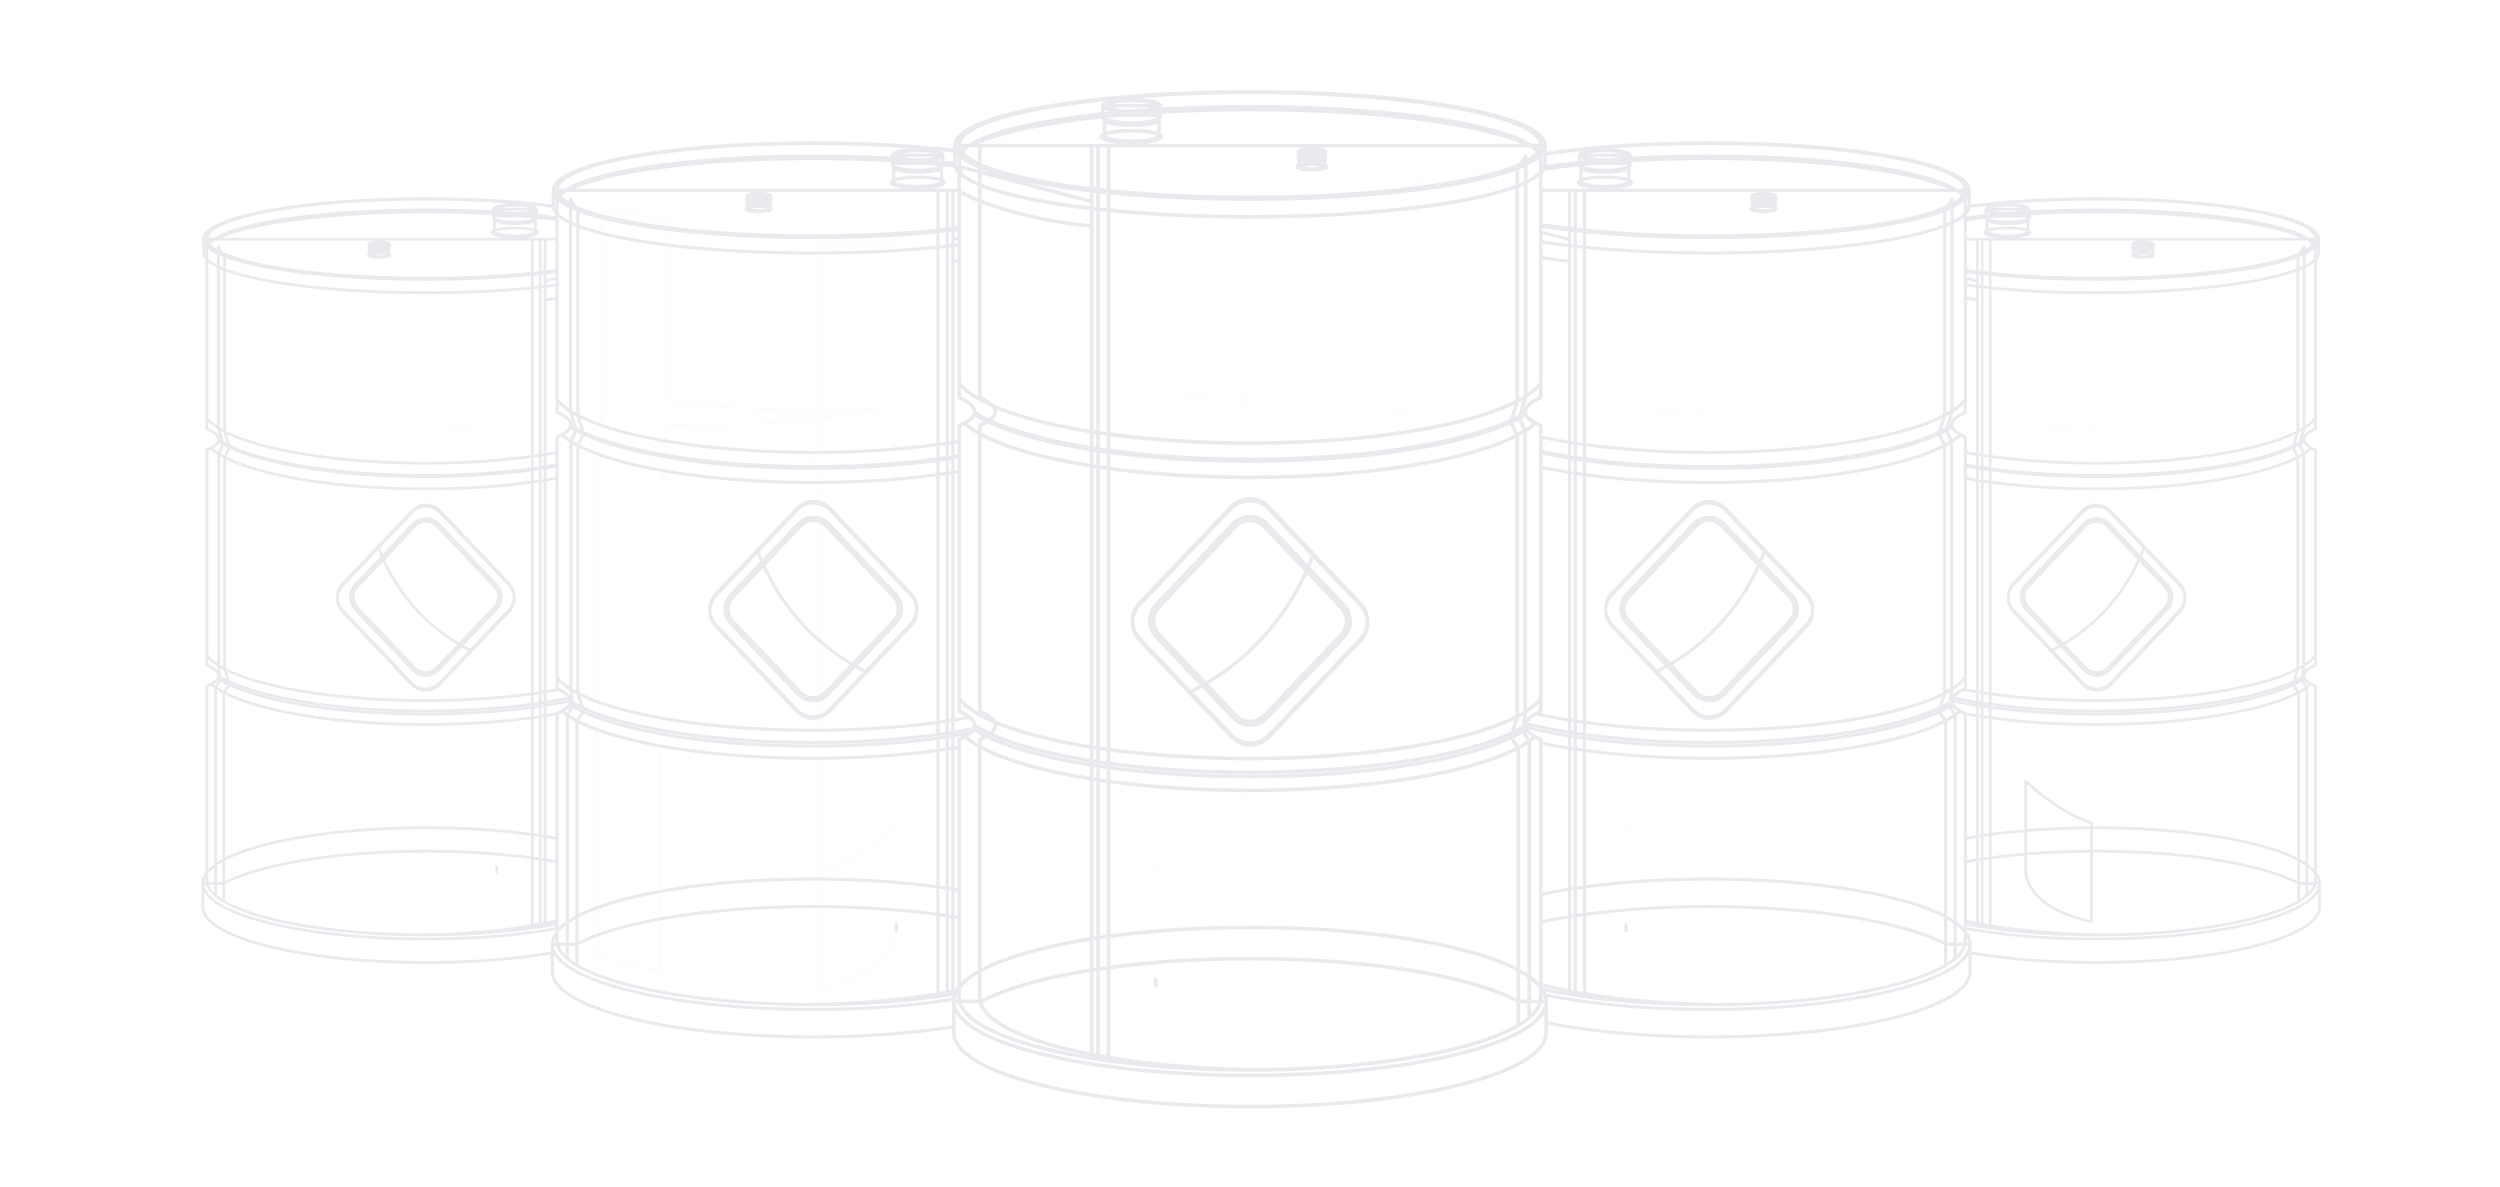 <?xml version="1.0" encoding="UTF-8"?><svg id="Ebene_2" xmlns="http://www.w3.org/2000/svg" xmlns:xlink="http://www.w3.org/1999/xlink" viewBox="0 0 1076 511"><defs><style>.cls-1,.cls-2,.cls-3,.cls-4,.cls-5,.cls-6,.cls-7,.cls-8{fill:none;}.cls-2,.cls-3,.cls-4,.cls-5,.cls-6,.cls-7,.cls-8{stroke:#e9eaed;stroke-linecap:round;stroke-linejoin:round;}.cls-2,.cls-5{stroke-width:1.17px;}.cls-2,.cls-7,.cls-8{opacity:.07;}.cls-9{clip-path:url(#clippath-1);}.cls-3,.cls-6,.cls-7{stroke-width:1.36px;}.cls-4,.cls-8{stroke-width:1.55px;}.cls-6{opacity:.09;}.cls-10{clip-path:url(#clippath);}</style><clipPath id="clippath"><path class="cls-1" d="M0,0v511h1076V0H0ZM665.47,431.01v13.43c0,17.59-57.07,31.85-127.47,31.85s-127.47-14.26-127.47-31.85v-13.43h0c0-2.07.8-4.09,2.31-6.05v-106.72c1.01-.43,1.91-.87,2.7-1.32.12-.07.24-.14.35-.21.26-.15.5-.31.73-.47.11-.07.21-.14.31-.21.27-.2.52-.39.75-.59.03-.03.07-.06.11-.09.25-.22.47-.45.67-.68.06-.07.12-.15.18-.22.13-.16.24-.32.34-.49.05-.08.1-.16.14-.25.09-.18.17-.36.23-.54.02-.06.05-.12.06-.18.07-.25.11-.51.11-.77,0-2.16-2.4-4.2-6.68-6.01v-123.05c.98-.42,1.85-.84,2.63-1.28.12-.07.24-.14.36-.21.32-.19.62-.38.9-.58.04-.03.08-.05.12-.08.31-.22.58-.44.84-.66.08-.07.15-.14.23-.21.18-.16.34-.33.49-.5.06-.07.13-.14.19-.21.18-.23.35-.45.48-.68.02-.03.02-.06.04-.09.11-.2.19-.4.25-.61,0-.02.01-.04.02-.06.02-.06.03-.12.05-.18.05-.22.09-.45.09-.67,0-2.16-2.4-4.2-6.68-6.01v-88.69l-.07-5.46.07-.28v-2.52c-1.23-1.29-1.88-2.62-1.88-3.97,0-.28.03-.56.08-.84h0l-.08-6.78c0-12.76,56.88-23.1,127.04-23.1s127.04,10.34,127.04,23.1v7.62c0,1.35-.65,2.68-1.88,3.97v96.95c-4.28,1.81-6.68,3.85-6.68,6.01,0,.23.04.45.09.67.01.06.03.12.05.18,0,.02.01.04.02.06.06.2.15.41.25.61.02.03.02.06.04.09.13.23.29.46.48.68.06.07.12.14.19.21.15.17.31.33.49.5.08.07.15.14.23.21.26.22.53.44.84.66.04.03.08.05.12.08.28.19.58.39.9.58.12.07.24.14.36.21.78.44,1.65.87,2.63,1.28v123.05c-4.28,1.81-6.68,3.85-6.68,6.01,0,.26.04.51.11.77.02.06.04.12.06.18.06.18.13.36.23.54.04.08.09.16.14.25.1.16.21.33.34.49.06.07.11.15.18.22.2.23.42.45.67.68.03.03.07.06.1.08.23.2.48.4.75.59.1.07.21.14.31.21.23.16.48.31.73.47.12.07.23.14.35.21.79.45,1.69.89,2.7,1.32v106.72c1.51,1.96,2.31,3.98,2.31,6.05h0Z"/></clipPath><clipPath id="clippath-1"><path class="cls-1" d="M0,0v511h1076V0H0ZM847.92,406.41v11.83c0,15.5-50.28,28.06-112.3,28.06-26.54,0-50.92-2.3-70.14-6.15v4.29c0,17.59-57.07,31.85-127.47,31.85s-127.47-14.26-127.47-31.85v-2.56c-17.46,2.79-38.22,4.41-60.49,4.41-62.02,0-112.3-12.56-112.3-28.06v-11.83h0c0-1.82.7-3.61,2.03-5.33v-94.02c.89-.38,1.68-.77,2.38-1.17.11-.06.21-.12.31-.18.23-.14.44-.27.65-.41.09-.06.19-.12.27-.19.24-.17.46-.35.67-.52.03-.02.06-.05.09-.07.22-.2.41-.4.59-.6.06-.06.1-.13.15-.2.11-.14.21-.29.3-.43.04-.07.08-.13.11-.2.08-.15.14-.3.19-.45,0-.01.01-.03.02-.04.02-.05.04-.1.05-.15.06-.23.1-.45.1-.68,0-1.9-2.12-3.7-5.88-5.29v-108.4c.86-.37,1.63-.74,2.31-1.13.11-.06.21-.12.32-.18.28-.17.55-.34.79-.51.03-.02.07-.05.11-.07.27-.19.51-.38.74-.58.07-.06.13-.12.2-.18.16-.14.3-.29.43-.44.06-.06.11-.12.17-.19.16-.2.31-.4.42-.6.01-.03.02-.05.04-.08.09-.18.17-.36.22-.54,0-.02.01-.04.02-.06.02-.05.03-.1.04-.16.05-.2.08-.39.08-.59,0-1.9-2.12-3.7-5.88-5.29v-85.42c-1.08-1.14-1.65-2.31-1.65-3.5v-6.72c0-11.24,50.11-20.35,111.92-20.35,22.48,0,43.41,1.21,60.94,3.28l-.03-2.17c0-12.76,56.88-23.1,127.04-23.1s127.04,10.34,127.04,23.1v3.45c19.26-2.85,43.82-4.56,70.57-4.56,61.81,0,111.92,9.11,111.92,20.35v6.72c0,1.19-.57,2.36-1.65,3.5v85.42c-3.77,1.6-5.88,3.4-5.88,5.29,0,.2.04.39.08.59.01.05.02.1.04.16,0,.02.01.04.02.06.06.18.13.36.22.54.01.03.02.05.04.08.11.2.26.4.42.6.05.06.11.12.16.19.13.15.27.29.43.44.07.06.13.12.2.18.23.19.47.39.74.58.03.02.07.05.11.07.25.17.51.34.79.51.1.06.21.12.32.18.68.39,1.45.76,2.31,1.13v108.4c-3.77,1.6-5.88,3.4-5.88,5.29,0,.23.04.46.1.68.01.05.04.1.05.15,0,.02.01.03.02.05.05.15.11.3.19.45.04.07.07.13.11.2.09.14.19.29.3.43.05.06.1.13.15.19.17.2.37.4.59.6.03.02.06.05.09.07.2.18.43.35.67.52.09.06.18.12.27.19.21.14.42.28.65.41.1.06.2.12.31.18.7.4,1.49.79,2.38,1.17v94.02c1.33,1.73,2.03,3.51,2.03,5.33h0Z"/></clipPath></defs><g id="Ebene_1-2"><g id="Barrels"><g class="cls-10"><g id="Mid_right_barrel"><path class="cls-3" d="M847.92,406.41v11.83c0,15.5-50.28,28.06-112.3,28.06s-112.3-12.56-112.3-28.06v-11.83h10.44c17.86-9.58,56.76-16.23,101.86-16.23s84,6.64,101.86,16.23h10.44ZM735.61,378.35c-62.02,0-112.3,12.56-112.3,28.06s50.28,28.06,112.3,28.06,112.3-12.56,112.3-28.06-50.28-28.06-112.3-28.06ZM845.88,403.9s0-.01,0-.02v-96.81c-3.77-1.6-5.88-3.4-5.88-5.29s2.12-3.7,5.88-5.29v-108.4c-3.77-1.6-5.88-3.4-5.88-5.29s2.12-3.7,5.88-5.29v-95.58h-167.91v346.41c16.77,2.57,36.51,4.06,57.64,4.06,60.93,0,110.33-12.34,110.33-27.56,0-.31-.02-.61-.06-.91ZM777.45,256.18l-34.83-36.63c-3.86-4.06-10.34-4.06-14.21,0l-34.63,36.42c-3.6,3.78-3.6,9.73,0,13.51l34.83,36.63c3.86,4.06,10.34,4.06,14.21,0l34.63-36.42c3.6-3.78,3.6-9.73,0-13.51ZM777.45,255.48l-34.83-36.63c-3.86-4.06-10.34-4.06-14.21,0l-34.63,36.42c-3.6,3.78-3.6,9.73,0,13.51l34.83,36.63c3.86,4.06,10.34,4.06,14.21,0l34.63-36.42c3.6-3.78,3.6-9.73,0-13.51ZM742.15,298.88l29.02-30.52c3.27-3.44,3.27-8.84,0-12.28l-29.19-30.69c-1.7-1.79-3.99-2.77-6.46-2.77s-4.76.98-6.46,2.77l-29.02,30.52c-3.27,3.44-3.27,8.84,0,12.28l29.19,30.69c1.7,1.79,3.99,2.77,6.46,2.77s4.76-.98,6.46-2.77ZM740.98,226.35l29.19,30.69c2.76,2.91,2.76,7.46,0,10.36l-29.02,30.52c-1.43,1.51-3.37,2.34-5.45,2.34s-4.02-.83-5.45-2.34l-29.19-30.69c-2.76-2.91-2.76-7.46,0-10.36l29.02-30.52c1.43-1.51,3.37-2.34,5.45-2.34s4.02.83,5.45,2.34ZM759.68,236.79l-17.06-17.94c-3.86-4.06-10.34-4.06-14.21,0l-34.63,36.42c-3.6,3.78-3.6,9.73,0,13.51l19.27,20.27c27.55-13.92,40.55-35.98,46.63-52.26ZM625.35,81.9v95.58c3.77,1.6,5.88,3.4,5.88,5.29s-2.12,3.7-5.88,5.29v108.4c3.77,1.6,5.88,3.4,5.88,5.29s-2.12,3.7-5.88,5.29v96.81s0,.01,0,.02c-.04.3-.06.61-.06.91,0,9.94,21.08,18.66,52.69,23.51V81.9h-52.63ZM681.98,81.9h-6.42v346.03c2.09.34,4.23.66,6.42.97V81.9ZM633.1,404.81c0-.31.02-.61.06-.91,0,0,0-.01,0-.02v-96.81c3.77-1.6,5.88-3.4,5.88-5.29s-2.12-3.7-5.88-5.29v-108.4c3.77-1.6,5.88-3.4,5.88-5.29s-2.12-3.7-5.88-5.29v-95.58h-7.82v95.58c3.77,1.6,5.88,3.4,5.88,5.29s-2.12,3.7-5.88,5.29v108.4c3.77,1.6,5.88,3.4,5.88,5.29s-2.12,3.7-5.88,5.29v96.81s0,.01,0,.02c-.04.3-.06.61-.06.91,0,15.22,49.4,27.56,110.33,27.56,1.31,0,2.61,0,3.91-.02-59.12-.51-106.42-12.65-106.42-27.55ZM626.36,90.12l-1.07,4.41.06,4.81s17.46,9.93,50.22,13.11v-9.35l-49.21-12.99ZM840,301.87c-16.5,10.37-57.02,17.69-104.39,17.69s-87.89-7.33-104.39-17.69c-.06,1.45-1.35,2.84-3.67,4.12,13.36,11.77,56.68,20.39,108.05,20.39s94.7-8.62,108.05-20.39c-2.32-1.28-3.61-2.67-3.67-4.12ZM843.88,187.12c-2.29-1.23-3.64-2.56-3.85-3.95-16.48,10.37-57.02,17.71-104.41,17.71s-87.93-7.34-104.41-17.71c-.21,1.39-1.56,2.72-3.85,3.95,13.1,11.86,56.61,20.58,108.26,20.58s95.16-8.71,108.26-20.58ZM845.88,296.47v-4.87c-9.98,12.94-55.55,22.72-110.27,22.72s-100.29-9.78-110.27-22.72v4.87c3.77,1.6,5.88,3.4,5.88,5.29,0,.48-.14.96-.4,1.42,16.24,10.5,57.03,17.94,104.78,17.94s88.54-7.45,104.78-17.94c-.26-.47-.4-.94-.4-1.42,0-1.9,2.12-3.7,5.88-5.29ZM840.18,183.74c-.12-.32-.18-.64-.18-.96,0-1.9,2.12-3.7,5.88-5.29v-5.47c-9.98,12.94-55.55,22.72-110.27,22.72s-100.29-9.78-110.27-22.72v5.47c3.77,1.6,5.88,3.4,5.88,5.29,0,.32-.06.65-.18.96,16.39,10.42,57.03,17.81,104.57,17.81s88.18-7.38,104.57-17.81ZM699.87,400.54v-2.57s-.15.97,0,2.57ZM839.19,303.94l.75-7.27v-106.67l-2.22-4.81,2.44-8.25v-91.12l-3.19,5.11v87.83l-2.42,8.01,2.42,4.96v106.43l-2.42,8.2,2.82,3.85v105.27c1.58-.94,2.96-1.9,4.12-2.89v-104.88l-2.29-3.77ZM839.19,303.94l.75-7.27v-106.67l-2.22-4.81,2.44-8.25v-91.12l-3.19,5.11v87.83l-2.42,8.01,2.42,4.96v106.43l-2.42,8.2,2.82,3.85v105.27c1.58-.94,2.96-1.9,4.12-2.89v-104.88l-2.29-3.77ZM841.3,81.85c-15.26-7.94-56.81-13.63-105.68-13.63s-90.42,5.69-105.68,13.63h-6.24l.07,5.97h0c-.05.25-.07.49-.07.74,0,11.24,50.11,20.35,111.92,20.35s111.92-9.11,111.92-20.35v-6.72h-6.24ZM735.61,61.5c-61.81,0-111.92,9.11-111.92,20.35s50.11,20.35,111.92,20.35,111.92-9.11,111.92-20.35-50.11-20.35-111.92-20.35ZM735.61,61.74c-60.9,0-110.27,8.91-110.27,19.91s49.37,19.91,110.27,19.91,110.27-8.91,110.27-19.91-49.37-19.91-110.27-19.91ZM735.61,101.56c55.82,0,101.94-7.49,109.26-17.21-7.31-9.72-53.44-17.21-109.26-17.21s-101.94,7.49-109.26,17.21c7.31,9.72,53.44,17.21,109.26,17.21ZM690.7,76.26c-6.33,0-11.45,1.03-11.45,2.29s5.13,2.29,11.45,2.29,11.45-1.03,11.45-2.29-5.13-2.29-11.45-2.29ZM701.04,70.32v7.7c0,1.23-4.62,2.23-10.33,2.23s-10.33-1-10.33-2.23v-7.7h20.65ZM701.04,70.32v2.2c-1.45.93-5.52,1.6-10.33,1.6s-8.88-.67-10.33-1.6v-2.2h20.65ZM701.61,66.8v4.15c0,1.3-4.88,2.35-10.89,2.35s-10.89-1.05-10.89-2.35v-4.15h21.78ZM701.61,66.8c0,1.3-4.88,2.35-10.89,2.35s-10.89-1.05-10.89-2.35,4.88-2.35,10.89-2.35,10.89,1.05,10.89,2.35ZM700.69,66.8c0,1.1-4.47,2-9.99,2s-9.99-.89-9.99-2,4.47-2,9.99-2,9.99.89,9.99,2ZM764.54,89.97c0,.6-2.44,1.09-5.44,1.09s-5.44-.49-5.44-1.09,2.44-1.09,5.44-1.09,5.44.49,5.44,1.09ZM764.02,86.06v3.66c0,.58-2.2,1.06-4.91,1.06s-4.91-.47-4.91-1.06v-3.66h9.81ZM764.02,86.06v1.05c-.69.44-2.62.76-4.91.76s-4.22-.32-4.91-.76v-1.05h9.81ZM764.29,84.38v1.97c0,.62-2.32,1.12-5.17,1.12s-5.17-.5-5.17-1.12v-1.97h10.35ZM764.29,84.38c0,.62-2.32,1.12-5.17,1.12s-5.17-.5-5.17-1.12,2.32-1.12,5.17-1.12,5.17.5,5.17,1.12ZM763.85,84.38c0,.52-2.13.95-4.75.95s-4.75-.42-4.75-.95,2.13-.95,4.75-.95,4.75.42,4.75.95Z"/><path class="cls-7" d="M828.56,411.18c-9.43,3.87-20.51,5.72-26.86,6.52v-96.69l6.42-6.51-8.14-5.34v-106.72l7.37-7.37-8.26-5.26v-6.65c-70.36,0-91.4-7.39-91.4-7.39,46.3,3.61,91.4-3.77,91.4-3.77v-78.01l27.37-3.06v92.23l-1.43,7.3,3.52,4.97v106.44l-1.71,7.57,1.71,4.59v97.15ZM699.87,397.96v2.57c.53,5.67,4.86,19.21,33.16,25.1v-49.66c-14.39-4.88-26.63-14.97-33.16-21.11v43.1ZM738.2,320.08l-5.17-7.05v-106.79l4.16-5.82-4.16-7.14v-88.46h-33.16v88.46l4.16,7.14-4.16,5.82v106.79l5.17,7.05-5.17,4.85v29.93c6.53,6.14,18.77,16.24,33.16,21.11v-51.04l5.17-4.85Z"/></g><g id="Mid_left_barrel"><path class="cls-3" d="M248.18,406.41c17.86-9.58,56.76-16.23,101.86-16.23s84,6.64,101.86,16.23h10.44v11.83c0,15.5-50.28,28.06-112.3,28.06s-112.3-12.56-112.3-28.06v-11.83h10.44ZM237.74,406.41c0,15.5,50.28,28.06,112.3,28.06s112.3-12.56,112.3-28.06-50.28-28.06-112.3-28.06-112.3,12.56-112.3,28.06ZM239.71,404.81c0,15.22,49.4,27.56,110.33,27.56,21.13,0,40.87-1.48,57.64-4.06V81.9h-167.91v95.58c3.77,1.6,5.88,3.4,5.88,5.29s-2.12,3.7-5.88,5.29v108.4c3.77,1.6,5.88,3.4,5.88,5.29s-2.12,3.7-5.88,5.29v96.81s0,.01,0,.02c-.04.3-.06.61-.06.91ZM308.21,269.69l34.63,36.42c3.86,4.06,10.34,4.06,14.21,0l34.83-36.63c3.6-3.78,3.6-9.73,0-13.51l-34.63-36.42c-3.86-4.06-10.34-4.06-14.21,0l-34.83,36.63c-3.6,3.78-3.6,9.73,0,13.51ZM308.21,268.99l34.63,36.42c3.86,4.06,10.34,4.06,14.21,0l34.83-36.63c3.6-3.78,3.6-9.73,0-13.51l-34.63-36.42c-3.86-4.06-10.34-4.06-14.21,0l-34.83,36.63c-3.6,3.78-3.6,9.73,0,13.51ZM343.5,298.88l-29.02-30.52c-3.27-3.44-3.27-8.84,0-12.28l29.19-30.69c1.7-1.79,3.99-2.77,6.46-2.77s4.76.98,6.46,2.77l29.02,30.52c3.27,3.44,3.27,8.84,0,12.28l-29.19,30.69c-1.7,1.79-3.99,2.77-6.46,2.77s-4.76-.98-6.46-2.77ZM344.68,226.35l-29.19,30.69c-2.76,2.91-2.76,7.46,0,10.36l29.02,30.52c1.43,1.51,3.37,2.34,5.45,2.34s4.02-.83,5.45-2.34l29.19-30.69c2.76-2.91,2.76-7.46,0-10.36l-29.02-30.52c-1.43-1.51-3.37-2.34-5.45-2.34s-4.02.83-5.45,2.34ZM372.6,289.05l19.27-20.27c3.6-3.78,3.6-9.73,0-13.51l-34.63-36.42c-3.86-4.06-10.34-4.06-14.21,0l-17.06,17.94c6.08,16.28,19.07,38.34,46.63,52.26ZM407.68,81.9v346.41c31.61-4.85,52.69-13.56,52.69-23.51,0-.31-.02-.61-.06-.91,0,0,0-.01,0-.02v-96.81c-3.77-1.6-5.88-3.4-5.88-5.29s2.12-3.7,5.88-5.29v-108.4c-3.77-1.6-5.88-3.4-5.88-5.29s2.12-3.7,5.88-5.29v-95.58h-52.63ZM403.67,428.9c2.19-.3,4.32-.63,6.42-.97V81.9h-6.42v347ZM346.13,432.35c1.3.01,2.6.02,3.91.02,60.93,0,110.33-12.34,110.33-27.56,0-.31-.02-.61-.06-.91,0,0,0-.01,0-.02v-96.81c-3.77-1.6-5.88-3.4-5.88-5.29s2.12-3.7,5.88-5.29v-108.4c-3.77-1.6-5.88-3.4-5.88-5.29s2.12-3.7,5.88-5.29v-95.58h-7.82v95.58c-3.77,1.6-5.88,3.4-5.88,5.29s2.12,3.7,5.88,5.29v108.4c-3.77,1.6-5.88,3.4-5.88,5.29s2.12,3.7,5.88,5.29v96.81s0,.01,0,.02c.04.3.06.61.06.91,0,14.9-47.3,27.03-106.42,27.55ZM410.09,103.11v9.35c32.76-3.18,50.22-13.11,50.22-13.11l.06-4.81-1.07-4.41-49.21,12.99ZM241.99,305.99c13.36,11.77,56.68,20.39,108.05,20.39s94.7-8.62,108.05-20.39c-2.32-1.28-3.61-2.67-3.67-4.12-16.5,10.37-57.02,17.69-104.39,17.69s-87.89-7.33-104.39-17.69c-.06,1.45-1.35,2.84-3.67,4.12ZM350.04,207.69c51.65,0,95.16-8.71,108.26-20.58-2.29-1.23-3.64-2.56-3.85-3.95-16.48,10.37-57.02,17.71-104.41,17.71s-87.93-7.34-104.41-17.71c-.21,1.39-1.56,2.72-3.85,3.95,13.1,11.86,56.61,20.58,108.26,20.58ZM245.66,301.77c0,.48-.14.96-.4,1.42,16.24,10.5,57.03,17.94,104.78,17.94s88.54-7.45,104.78-17.94c-.26-.47-.4-.94-.4-1.42,0-1.9,2.12-3.7,5.88-5.29v-4.87c-9.98,12.94-55.55,22.72-110.27,22.72s-100.29-9.78-110.27-22.72v4.87c3.77,1.6,5.88,3.4,5.88,5.29ZM350.04,201.54c47.54,0,88.18-7.38,104.57-17.81-.12-.32-.18-.64-.18-.96,0-1.9,2.12-3.7,5.88-5.29v-5.47c-9.98,12.94-55.55,22.72-110.27,22.72s-100.29-9.78-110.27-22.72v5.47c3.77,1.6,5.88,3.4,5.88,5.29,0,.32-.06.65-.18.96,16.39,10.42,57.03,17.81,104.57,17.81ZM385.79,397.96v2.57c.15-1.6,0-2.57,0-2.57ZM244.18,307.71v104.88c1.16.99,2.54,1.95,4.12,2.89v-105.27l2.82-3.85-2.42-8.2v-106.43l2.42-4.96-2.42-8.01v-87.83l-3.19-5.11v91.12l2.44,8.25-2.22,4.81v106.67l.75,7.27-2.29,3.77ZM244.18,307.71v104.88c1.16.99,2.54,1.95,4.12,2.89v-105.27l2.82-3.85-2.42-8.2v-106.43l2.42-4.96-2.42-8.01v-87.83l-3.19-5.11v91.12l2.44,8.25-2.22,4.81v106.67l.75,7.27-2.29,3.77ZM238.12,81.85v6.72c0,11.24,50.11,20.35,111.92,20.35s111.92-9.11,111.92-20.35c0-.25-.03-.5-.07-.74h0l.07-5.97h-6.24c-15.26-7.94-56.81-13.63-105.68-13.63s-90.42,5.69-105.68,13.63h-6.24ZM238.12,81.85c0,11.24,50.11,20.35,111.92,20.35s111.92-9.11,111.92-20.35-50.11-20.35-111.92-20.35-111.92,9.11-111.92,20.35ZM239.77,81.65c0,11,49.37,19.91,110.27,19.91s110.27-8.91,110.27-19.91-49.37-19.91-110.27-19.91-110.27,8.91-110.27,19.91ZM459.3,84.36c-7.31-9.72-53.44-17.21-109.26-17.21s-101.94,7.49-109.26,17.21c7.31,9.72,53.44,17.21,109.26,17.21s101.94-7.49,109.26-17.21ZM383.51,78.55c0,1.26,5.13,2.29,11.45,2.29s11.45-1.03,11.45-2.29-5.13-2.29-11.45-2.29-11.45,1.03-11.45,2.29ZM405.26,70.32v7.7c0,1.23-4.62,2.23-10.33,2.23s-10.33-1-10.33-2.23v-7.7h20.65ZM405.26,70.32v2.2c-1.45.93-5.52,1.6-10.33,1.6s-8.88-.67-10.33-1.6v-2.2h20.65ZM405.83,66.8v4.15c0,1.3-4.88,2.35-10.89,2.35s-10.89-1.05-10.89-2.35v-4.15h21.78ZM394.94,64.45c6.01,0,10.89,1.05,10.89,2.35s-4.88,2.35-10.89,2.35-10.89-1.05-10.89-2.35,4.88-2.35,10.89-2.35ZM394.96,64.8c5.52,0,9.99.89,9.99,2s-4.47,2-9.99,2-9.99-.89-9.99-2,4.47-2,9.99-2ZM326.55,88.88c3.01,0,5.44.49,5.44,1.09s-2.44,1.09-5.44,1.09-5.44-.49-5.44-1.09,2.44-1.09,5.44-1.09ZM331.45,86.06v3.66c0,.58-2.2,1.06-4.91,1.06s-4.91-.47-4.91-1.06v-3.66h9.81ZM331.45,86.06v1.05c-.69.44-2.62.76-4.91.76s-4.22-.32-4.91-.76v-1.05h9.81ZM331.72,84.38v1.97c0,.62-2.32,1.12-5.17,1.12s-5.17-.5-5.17-1.12v-1.97h10.35ZM326.55,83.27c2.86,0,5.17.5,5.17,1.12s-2.32,1.12-5.17,1.12-5.17-.5-5.17-1.12,2.32-1.12,5.17-1.12ZM326.55,83.43c2.62,0,4.75.42,4.75.95s-2.13.95-4.75.95-4.75-.42-4.75-.95,2.13-.95,4.75-.95Z"/><path class="cls-6" d="M385.79,397.96v2.57c-.53,5.67-4.86,19.21-33.16,25.1v-49.66c14.39-4.88,26.63-14.97,33.16-21.11v43.1ZM257.1,411.18c9.43,3.87,20.51,5.72,26.86,6.52v-96.69l-6.42-6.51,8.14-5.34v-106.72l-7.37-7.37,8.26-5.26v-6.65c70.36,0,91.4-7.39,91.4-7.39-46.3,3.61-91.4-3.77-91.4-3.77v-78.01l-27.37-3.06v92.23l1.43,7.3-3.52,4.97v106.44l1.71,7.57-1.71,4.59v97.15ZM347.46,320.08l5.17-7.05v-106.79l-4.16-5.82,4.16-7.14v-88.46h33.16v88.46l-4.16,7.14,4.16,5.82v106.79l-5.17,7.05,5.17,4.85v29.93c-6.53,6.14-18.77,16.24-33.16,21.11v-51.04l-5.17-4.85Z"/></g><g id="Most_outer_barrels"><g class="cls-9"><path class="cls-5" d="M998.34,380.21v10.11c0,13.24-42.96,23.97-95.96,23.97s-95.96-10.73-95.96-23.97v-10.11h8.92c15.26-8.19,48.5-13.87,87.04-13.87s71.77,5.68,87.04,13.87h8.92ZM902.39,356.24c-53,0-95.96,10.73-95.96,23.97s42.96,23.97,95.96,23.97,95.96-10.73,95.96-23.97-42.96-23.97-95.96-23.97ZM996.6,378.07s0-.01,0-.02v-82.72c-3.22-1.37-5.03-2.9-5.03-4.52s1.81-3.16,5.03-4.52v-92.63c-3.22-1.37-5.03-2.9-5.03-4.52s1.81-3.16,5.03-4.52v-81.67h-143.47v296c14.33,2.2,31.2,3.47,49.25,3.47,52.07,0,94.27-10.54,94.27-23.55,0-.26-.02-.52-.05-.78ZM938.13,251.85l-29.76-31.3c-3.3-3.47-8.84-3.47-12.14,0l-29.59,31.12c-3.08,3.23-3.08,8.31,0,11.54l29.76,31.3c3.3,3.47,8.84,3.47,12.14,0l29.59-31.12c3.08-3.23,3.08-8.31,0-11.54ZM938.13,251.25l-29.76-31.3c-3.3-3.47-8.84-3.47-12.14,0l-29.59,31.12c-3.08,3.23-3.08,8.31,0,11.54l29.76,31.3c3.3,3.47,8.84,3.47,12.14,0l29.59-31.12c3.08-3.23,3.08-8.31,0-11.54ZM907.97,288.33l24.8-26.08c2.8-2.94,2.8-7.55,0-10.49l-24.94-26.22c-1.45-1.53-3.41-2.37-5.52-2.37s-4.07.84-5.52,2.37l-24.8,26.08c-2.8,2.94-2.8,7.55,0,10.49l24.94,26.22c1.45,1.53,3.41,2.37,5.52,2.37s4.07-.84,5.52-2.37ZM906.97,226.36l24.94,26.22c2.36,2.48,2.36,6.37,0,8.85l-24.8,26.08c-1.22,1.29-2.88,2-4.66,2s-3.43-.71-4.66-2l-24.94-26.22c-2.36-2.48-2.36-6.37,0-8.85l24.8-26.08c1.22-1.29,2.88-2,4.66-2s3.43.71,4.66,2ZM922.95,235.28l-14.58-15.33c-3.3-3.47-8.84-3.47-12.14,0l-29.59,31.12c-3.08,3.23-3.08,8.31,0,11.54l16.47,17.32c23.54-11.9,34.65-30.75,39.84-44.65ZM808.16,102.93v81.67c3.22,1.37,5.03,2.9,5.03,4.52s-1.81,3.16-5.03,4.52v92.63c3.22,1.37,5.03,2.9,5.03,4.52s-1.81,3.16-5.03,4.52v82.72s0,.01,0,.02c-.03.26-.05.52-.05.78,0,8.5,18.01,15.94,45.02,20.09V102.93h-44.97ZM856.56,102.93h-5.48v295.68c1.79.29,3.61.57,5.48.83V102.93ZM814.79,378.84c0-.26.02-.52.05-.78,0,0,0-.01,0-.02v-82.72c3.22-1.37,5.03-2.9,5.03-4.52s-1.81-3.16-5.03-4.52v-92.63c3.22-1.37,5.03-2.9,5.03-4.52s-1.81-3.16-5.03-4.52v-81.67h-6.68v81.67c3.22,1.37,5.03,2.9,5.03,4.52s-1.81,3.16-5.03,4.52v92.63c3.22,1.37,5.03,2.9,5.03,4.52s-1.81,3.16-5.03,4.52v82.72s0,.01,0,.02c-.03.26-.05.52-.05.78,0,13.01,42.21,23.55,94.27,23.55,1.12,0,2.23,0,3.34-.01-50.52-.44-90.93-10.81-90.93-23.54ZM809.03,109.95l-.92,3.77.05,4.11s14.92,8.48,42.91,11.2v-7.99l-42.05-11.1ZM991.58,290.89c-14.1,8.86-48.72,15.12-89.2,15.12s-75.1-6.26-89.2-15.12c-.05,1.24-1.15,2.42-3.13,3.52,11.41,10.05,48.43,17.42,92.33,17.42s80.92-7.37,92.33-17.42c-1.98-1.1-3.08-2.28-3.13-3.52ZM994.89,192.84c-1.96-1.05-3.11-2.19-3.29-3.37-14.09,8.86-48.72,15.13-89.22,15.13s-75.13-6.27-89.22-15.13c-.18,1.19-1.33,2.32-3.29,3.37,11.2,10.14,48.37,17.58,92.51,17.58s81.31-7.44,92.51-17.58ZM996.61,286.28v-4.16c-8.53,11.06-47.47,19.41-94.22,19.41s-85.69-8.35-94.22-19.41v4.16c3.22,1.37,5.03,2.9,5.03,4.52,0,.41-.12.82-.34,1.22,13.88,8.97,48.73,15.33,89.54,15.33s75.66-6.36,89.54-15.33c-.23-.4-.34-.8-.34-1.22,0-1.62,1.81-3.16,5.03-4.52ZM991.74,189.95c-.1-.27-.16-.55-.16-.82,0-1.62,1.81-3.16,5.03-4.52v-4.67c-8.53,11.06-47.47,19.41-94.22,19.41s-85.69-8.35-94.22-19.41v4.67c3.22,1.37,5.03,2.9,5.03,4.52,0,.28-.05.55-.16.82,14,8.91,48.73,15.21,89.35,15.21s75.35-6.31,89.35-15.21ZM871.84,375.2v-2.2s-.13.83,0,2.2ZM990.89,292.66l.64-6.22v-91.15l-1.9-4.11,2.08-7.05v-77.86l-2.73,4.37v75.05l-2.07,6.84,2.07,4.24v90.94l-2.07,7.01,2.41,3.29v89.95c1.35-.8,2.53-1.63,3.52-2.47v-89.62l-1.95-3.22ZM990.89,292.66l.64-6.22v-91.15l-1.9-4.11,2.08-7.05v-77.86l-2.73,4.37v75.05l-2.07,6.84,2.07,4.24v90.94l-2.07,7.01,2.41,3.29v89.95c1.35-.8,2.53-1.63,3.52-2.47v-89.62l-1.95-3.22ZM871.84,373v2.2c.46,4.85,4.15,16.41,28.33,21.44v-42.44c-12.29-4.17-22.76-12.79-28.33-18.04v36.83ZM992.69,102.89c-13.04-6.78-48.54-11.65-90.3-11.65s-77.26,4.87-90.3,11.65h-5.33l.06,5.1h0c-.04.21-.06.42-.06.64,0,9.6,42.82,17.39,95.63,17.39s95.63-7.78,95.63-17.39v-5.74h-5.33ZM902.39,85.5c-52.82,0-95.63,7.78-95.63,17.39s42.82,17.39,95.63,17.39,95.63-7.78,95.63-17.39-42.82-17.39-95.63-17.39ZM902.39,85.7c-52.04,0-94.22,7.62-94.22,17.01s42.18,17.01,94.22,17.01,94.22-7.62,94.22-17.01-42.18-17.01-94.22-17.01ZM902.39,119.73c47.69,0,87.11-6.4,93.36-14.7-6.25-8.3-45.66-14.7-93.36-14.7s-87.11,6.4-93.36,14.7c6.25,8.3,45.66,14.7,93.36,14.7ZM873.79,100.07c0,1.08-4.38,1.96-9.79,1.96s-9.79-.88-9.79-1.96,4.38-1.96,9.79-1.96,9.79.88,9.79,1.96ZM855.2,93.04v6.58c0,1.05,3.95,1.9,8.82,1.9s8.82-.85,8.82-1.9v-6.58h-17.65ZM855.2,93.04v1.88c1.24.8,4.72,1.37,8.82,1.37s7.59-.57,8.82-1.37v-1.88h-17.65ZM854.72,90.03v3.55c0,1.11,4.17,2.01,9.3,2.01s9.3-.9,9.3-2.01v-3.55h-18.61ZM864.02,88.02c-5.14,0-9.3.9-9.3,2.01s4.17,2.01,9.3,2.01,9.3-.9,9.3-2.01-4.17-2.01-9.3-2.01ZM864.01,88.32c-4.71,0-8.54.76-8.54,1.71s3.82,1.71,8.54,1.71,8.54-.76,8.54-1.71-3.82-1.71-8.54-1.71ZM927.1,109.83c0,.51-2.08.93-4.65.93s-4.65-.42-4.65-.93,2.08-.93,4.65-.93,4.65.42,4.65.93ZM918.27,106.48v3.13c0,.5,1.88.9,4.19.9s4.19-.41,4.19-.9v-3.13h-8.38ZM918.27,106.48v.89c.59.38,2.24.65,4.19.65s3.6-.27,4.19-.65v-.89h-8.38ZM918.04,105.05v1.69c0,.53,1.98.95,4.42.95s4.42-.43,4.42-.95v-1.69h-8.84ZM922.46,104.1c-2.44,0-4.42.43-4.42.95s1.98.95,4.42.95,4.42-.43,4.42-.95-1.98-.95-4.42-.95ZM922.45,104.24c-2.24,0-4.06.36-4.06.81s1.82.81,4.06.81,4.06-.36,4.06-.81-1.82-.81-4.06-.81Z"/><path class="cls-2" d="M981.8,384.29c-8.06,3.31-17.53,4.88-22.95,5.57v-82.62l5.49-5.56-6.96-4.56v-91.19l6.3-6.3-7.06-4.49v-5.68c-60.12,0-78.1-6.31-78.1-6.31,39.56,3.08,78.1-3.22,78.1-3.22v-66.66l23.39-2.61v78.81l-1.22,6.23,3.01,4.24v90.95l-1.46,6.47,1.46,3.92v83.01ZM904.59,306.45l-4.42-6.02v-91.25l3.56-4.98-3.56-6.1v-75.58h-28.33v75.58l3.56,6.1-3.56,4.98v91.25l4.42,6.02-4.42,4.14v25.57c5.58,5.25,16.04,13.87,28.33,18.04v-43.61l4.42-4.14Z"/><path class="cls-2" d="M103.85,301.28l1.46-3.92-1.46-6.47v-90.95l3.01-4.24-1.22-6.23v-78.81l23.39,2.61v66.66s38.54,6.3,78.1,3.22c0,0-17.98,6.31-78.1,6.31v5.68l-7.06,4.49,6.3,6.3v91.19l-6.96,4.56,5.49,5.56v82.62c-5.42-.68-14.89-2.26-22.95-5.57v-83.01ZM213.81,336.16c-5.58,5.25-16.04,13.87-28.33,18.04v42.44c24.18-5.03,27.88-16.6,28.33-21.44v-39.03ZM185.48,310.59v43.61c12.29-4.17,22.76-12.79,28.33-18.04v-25.57l-4.42-4.14,4.42-6.02v-91.25l-3.56-4.98,3.56-6.1v-75.58h-28.33v75.58l-3.56,6.1,3.56,4.98v91.25l-4.42,6.02,4.42,4.14Z"/><path class="cls-5" d="M96.23,380.21c15.26-8.19,48.5-13.87,87.04-13.87s71.77,5.68,87.04,13.87h8.92v10.11c0,13.24-42.96,23.97-95.96,23.97s-95.96-10.73-95.96-23.97v-10.11h8.92ZM87.31,380.21c0,13.24,42.96,23.97,95.96,23.97s95.96-10.73,95.96-23.97-42.96-23.97-95.96-23.97-95.96,10.73-95.96,23.97ZM89,378.84c0,13.01,42.21,23.55,94.27,23.55,18.05,0,34.92-1.27,49.25-3.47V102.93H89.05v81.67c3.22,1.37,5.03,2.9,5.03,4.52s-1.81,3.16-5.03,4.52v92.63c3.22,1.37,5.03,2.9,5.03,4.52s-1.81,3.16-5.03,4.52v82.72s0,.01,0,.02c-.03.26-.05.52-.05.78ZM147.52,263.39l29.59,31.12c3.3,3.47,8.84,3.47,12.14,0l29.76-31.3c3.08-3.23,3.08-8.31,0-11.54l-29.59-31.12c-3.3-3.47-8.84-3.47-12.14,0l-29.76,31.3c-3.08,3.23-3.08,8.31,0,11.54ZM147.52,262.8l29.59,31.12c3.3,3.47,8.84,3.47,12.14,0l29.76-31.3c3.08-3.23,3.08-8.31,0-11.54l-29.59-31.12c-3.3-3.47-8.84-3.47-12.14,0l-29.76,31.3c-3.08,3.23-3.08,8.31,0,11.54ZM177.68,288.33l-24.8-26.08c-2.8-2.94-2.8-7.55,0-10.49l24.94-26.22c1.45-1.53,3.41-2.37,5.52-2.37s4.07.84,5.52,2.37l24.8,26.08c2.8,2.94,2.8,7.55,0,10.49l-24.94,26.22c-1.45,1.53-3.41,2.37-5.52,2.37s-4.07-.84-5.52-2.37ZM178.69,226.36l-24.94,26.22c-2.36,2.48-2.36,6.37,0,8.85l24.8,26.08c1.22,1.29,2.88,2,4.66,2s3.43-.71,4.66-2l24.94-26.22c2.36-2.48,2.36-6.37,0-8.85l-24.8-26.08c-1.22-1.29-2.88-2-4.66-2s-3.43.71-4.66,2ZM202.55,279.94l16.47-17.32c3.08-3.23,3.08-8.31,0-11.54l-29.59-31.12c-3.3-3.47-8.84-3.47-12.14,0l-14.58,15.33c5.19,13.91,16.3,32.76,39.84,44.65ZM232.52,102.93v296c27.01-4.14,45.02-11.59,45.02-20.09,0-.26-.02-.52-.05-.78,0,0,0-.01,0-.02v-82.72c-3.22-1.37-5.03-2.9-5.03-4.52s1.81-3.16,5.03-4.52v-92.63c-3.22-1.37-5.03-2.9-5.03-4.52s1.81-3.16,5.03-4.52v-81.67h-44.97ZM229.1,399.43c1.87-.26,3.7-.54,5.48-.83V102.93h-5.48v296.5ZM179.93,402.38c1.11,0,2.22.01,3.34.01,52.07,0,94.27-10.54,94.27-23.55,0-.26-.02-.52-.05-.78,0,0,0-.01,0-.02v-82.72c-3.22-1.37-5.03-2.9-5.03-4.52s1.81-3.16,5.03-4.52v-92.63c-3.22-1.37-5.03-2.9-5.03-4.52s1.81-3.16,5.03-4.52v-81.67h-6.68v81.67c-3.22,1.37-5.03,2.9-5.03,4.52s1.81,3.16,5.03,4.52v92.63c-3.22,1.37-5.03,2.9-5.03,4.52s1.81,3.16,5.03,4.52v82.72s0,.01,0,.02c.03.26.05.52.05.78,0,12.73-40.41,23.1-90.93,23.54ZM234.58,121.05v7.99c27.99-2.72,42.91-11.2,42.91-11.2l.05-4.11-.92-3.77-42.05,11.1ZM90.94,294.41c11.41,10.05,48.43,17.42,92.33,17.42s80.92-7.37,92.33-17.42c-1.98-1.1-3.08-2.28-3.13-3.52-14.1,8.86-48.72,15.12-89.2,15.12s-75.1-6.26-89.2-15.12c-.05,1.24-1.15,2.42-3.13,3.52ZM183.27,210.42c44.14,0,81.31-7.44,92.51-17.58-1.96-1.05-3.11-2.19-3.29-3.37-14.09,8.86-48.72,15.13-89.22,15.13s-75.13-6.27-89.22-15.13c-.18,1.19-1.33,2.32-3.29,3.37,11.2,10.14,48.37,17.58,92.51,17.58ZM94.08,290.8c0,.41-.12.82-.34,1.22,13.88,8.97,48.73,15.33,89.54,15.33s75.66-6.36,89.54-15.33c-.23-.4-.34-.8-.34-1.22,0-1.62,1.81-3.16,5.03-4.52v-4.16c-8.53,11.06-47.47,19.41-94.22,19.41s-85.69-8.35-94.22-19.41v4.16c3.22,1.37,5.03,2.9,5.03,4.52ZM183.27,205.16c40.62,0,75.35-6.31,89.35-15.21-.1-.27-.16-.55-.16-.82,0-1.62,1.81-3.16,5.03-4.52v-4.67c-8.53,11.06-47.47,19.41-94.22,19.41s-85.69-8.35-94.22-19.41v4.67c3.22,1.37,5.03,2.9,5.03,4.52,0,.28-.05.55-.16.82,14,8.91,48.73,15.21,89.35,15.21ZM213.81,373v2.2c.13-1.37,0-2.2,0-2.2ZM92.82,295.88v89.62c.99.84,2.17,1.67,3.52,2.47v-89.95l2.41-3.29-2.07-7.01v-90.94l2.07-4.24-2.07-6.84v-75.05l-2.73-4.37v77.86l2.08,7.05-1.9,4.11v91.15l.64,6.22-1.95,3.22ZM92.82,295.88v89.62c.99.84,2.17,1.67,3.52,2.47v-89.95l2.41-3.29-2.07-7.01v-90.94l2.07-4.24-2.07-6.84v-75.05l-2.73-4.37v77.86l2.08,7.05-1.9,4.11v91.15l.64,6.22-1.95,3.22ZM87.64,102.89v5.74c0,9.6,42.82,17.39,95.63,17.39s95.63-7.78,95.63-17.39c0-.21-.02-.42-.06-.64h0l.06-5.1h-5.33c-13.04-6.78-48.54-11.65-90.3-11.65s-77.26,4.87-90.3,11.65h-5.33ZM87.64,102.89c0,9.6,42.82,17.39,95.63,17.39s95.63-7.78,95.63-17.39-42.82-17.39-95.63-17.39-95.63,7.78-95.63,17.39ZM89.05,102.72c0,9.4,42.18,17.01,94.22,17.01s94.22-7.62,94.22-17.01-42.18-17.01-94.22-17.01-94.22,7.62-94.22,17.01ZM276.63,105.03c-6.25-8.3-45.66-14.7-93.36-14.7s-87.11,6.4-93.36,14.7c6.25,8.3,45.66,14.7,93.36,14.7s87.11-6.4,93.36-14.7ZM221.65,98.11c5.4,0,9.79.88,9.79,1.96s-4.38,1.96-9.79,1.96-9.79-.88-9.79-1.96,4.38-1.96,9.79-1.96ZM212.81,93.04v6.58c0,1.05,3.95,1.9,8.82,1.9s8.82-.85,8.82-1.9v-6.58h-17.65ZM212.81,93.04v1.88c1.24.8,4.72,1.37,8.82,1.37s7.59-.57,8.82-1.37v-1.88h-17.65ZM212.33,90.03v3.55c0,1.11,4.17,2.01,9.3,2.01s9.3-.9,9.3-2.01v-3.55h-18.61ZM212.33,90.03c0,1.11,4.17,2.01,9.3,2.01s9.3-.9,9.3-2.01-4.17-2.01-9.3-2.01-9.3.9-9.3,2.01ZM213.12,90.03c0,.94,3.82,1.71,8.54,1.71s8.54-.76,8.54-1.71-3.82-1.71-8.54-1.71-8.54.76-8.54,1.71ZM163.2,108.9c2.57,0,4.65.42,4.65.93s-2.08.93-4.65.93-4.65-.42-4.65-.93,2.08-.93,4.65-.93ZM159,106.48v3.13c0,.5,1.88.9,4.19.9s4.19-.41,4.19-.9v-3.13h-8.38ZM159,106.48v.89c.59.38,2.24.65,4.19.65s3.6-.27,4.19-.65v-.89h-8.38ZM158.77,105.05v1.69c0,.53,1.98.95,4.42.95s4.42-.43,4.42-.95v-1.69h-8.84ZM158.77,105.05c0,.53,1.98.95,4.42.95s4.42-.43,4.42-.95-1.98-.95-4.42-.95-4.42.43-4.42.95ZM159.15,105.05c0,.45,1.82.81,4.06.81s4.06-.36,4.06-.81-1.82-.81-4.06-.81-4.06.36-4.06.81Z"/></g></g></g><g id="Mid_barrel"><path class="cls-4" d="M665.47,431.01v13.43c0,17.59-57.07,31.85-127.47,31.85s-127.47-14.26-127.47-31.85v-13.43h11.85c20.28-10.88,64.42-18.42,115.62-18.42s95.35,7.54,115.62,18.42h11.85ZM538,399.16c-70.4,0-127.47,14.26-127.47,31.85s57.07,31.85,127.47,31.85,127.47-14.26,127.47-31.85-57.07-31.85-127.47-31.85ZM663.16,428.16s0-.02,0-.02v-109.89c-4.28-1.81-6.68-3.85-6.68-6.01s2.4-4.2,6.68-6.01v-123.05c-4.28-1.81-6.68-3.85-6.68-6.01s2.4-4.2,6.68-6.01V62.66h-190.59v393.21c19.04,2.92,41.45,4.6,65.43,4.6,69.16,0,125.23-14.01,125.23-31.29,0-.35-.03-.69-.07-1.03ZM585.49,260.48l-39.54-41.58c-4.39-4.61-11.74-4.61-16.13,0l-39.31,41.34c-4.09,4.3-4.09,11.04,0,15.34l39.54,41.58c4.39,4.61,11.74,4.61,16.13,0l39.31-41.34c4.09-4.3,4.09-11.04,0-15.34ZM585.49,259.7l-39.54-41.58c-4.39-4.61-11.74-4.61-16.13,0l-39.31,41.34c-4.09,4.3-4.09,11.04,0,15.34l39.54,41.58c4.39,4.61,11.74,4.61,16.13,0l39.31-41.34c4.09-4.3,4.09-11.04,0-15.34ZM545.42,308.95l32.94-34.64c3.72-3.91,3.72-10.03,0-13.94l-33.13-34.84c-1.93-2.03-4.53-3.14-7.33-3.14s-5.4,1.12-7.33,3.14l-32.94,34.64c-3.72,3.91-3.72,10.03,0,13.94l33.13,34.84c1.93,2.03,4.53,3.14,7.33,3.14s5.4-1.12,7.33-3.14ZM544.09,226.63l33.13,34.84c3.14,3.3,3.14,8.46,0,11.76l-32.94,34.64c-1.63,1.71-3.82,2.65-6.18,2.65s-4.56-.94-6.18-2.65l-33.13-34.84c-3.14-3.3-3.14-8.46,0-11.76l32.94-34.64c1.63-1.71,3.82-2.65,6.18-2.65s4.56.94,6.18,2.65ZM565.31,238.48l-19.36-20.36c-4.39-4.61-11.74-4.61-16.13,0l-39.31,41.34c-4.09,4.3-4.09,11.04,0,15.34l21.88,23.01c31.27-15.8,46.03-40.85,52.92-59.32ZM412.84,62.66v108.49c4.28,1.81,6.68,3.85,6.68,6.01s-2.4,4.2-6.68,6.01v123.05c4.28,1.81,6.68,3.85,6.68,6.01s-2.4,4.2-6.68,6.01v109.89s0,.02,0,.02c-.04.34-.07.69-.07,1.03,0,11.29,23.93,21.18,59.81,26.68V62.66h-59.74ZM477.13,62.66h-7.28v392.78c2.37.39,4.8.75,7.28,1.1V62.66ZM421.64,429.19c0-.35.02-.69.07-1.03,0,0,0-.02,0-.02v-109.89c4.28-1.81,6.68-3.85,6.68-6.01s-2.4-4.2-6.68-6.01v-123.05c4.28-1.81,6.68-3.85,6.68-6.01s-2.4-4.2-6.68-6.01V62.66h-8.87v108.49c4.28,1.81,6.68,3.85,6.68,6.01s-2.4,4.2-6.68,6.01v123.05c4.28,1.81,6.68,3.85,6.68,6.01s-2.4,4.2-6.68,6.01v109.89s0,.02,0,.02c-.04.34-.07.69-.07,1.03,0,17.28,56.07,31.29,125.23,31.29,1.49,0,2.96,0,4.44-.02-67.11-.58-120.8-14.36-120.8-31.27ZM413.99,71.99l-1.22,5.01.07,5.46s19.82,11.27,57.01,14.88v-10.61l-55.86-14.74ZM656.49,312.35c-18.73,11.77-64.72,20.08-118.49,20.08s-99.76-8.32-118.49-20.08c-.07,1.65-1.53,3.22-4.16,4.68,15.16,13.36,64.33,23.14,122.65,23.14s107.49-9.78,122.65-23.14c-2.63-1.46-4.09-3.03-4.16-4.68ZM660.89,182.1c-2.6-1.4-4.13-2.91-4.37-4.48-18.71,11.78-64.72,20.1-118.52,20.1s-99.81-8.33-118.52-20.1c-.24,1.58-1.77,3.09-4.37,4.48,14.87,13.47,64.26,23.36,122.89,23.36s108.02-9.89,122.89-23.36ZM663.16,306.22v-5.53c-11.33,14.69-63.06,25.78-125.16,25.78s-113.83-11.1-125.16-25.78v5.53c4.28,1.81,6.68,3.85,6.68,6.01,0,.55-.16,1.09-.46,1.62,18.44,11.92,64.74,20.37,118.94,20.37s100.5-8.45,118.94-20.37c-.3-.53-.46-1.07-.46-1.62,0-2.16,2.4-4.2,6.68-6.01ZM656.69,178.26c-.14-.36-.21-.73-.21-1.1,0-2.16,2.4-4.2,6.68-6.01v-6.21c-11.33,14.69-63.06,25.78-125.16,25.78s-113.83-11.1-125.16-25.78v6.21c4.28,1.81,6.68,3.85,6.68,6.01,0,.37-.07.73-.21,1.1,18.6,11.83,64.73,20.21,118.69,20.21s100.09-8.38,118.69-20.21ZM497.43,424.34v-2.92s-.17,1.11,0,2.92ZM655.56,314.7l.85-8.26v-121.08l-2.52-5.46,2.76-9.36v-103.42l-3.62,5.8v99.7l-2.75,9.09,2.75,5.63v120.81l-2.75,9.31,3.2,4.37v119.49c1.79-1.07,3.36-2.16,4.68-3.28v-119.05l-2.6-4.28ZM655.56,314.7l.85-8.26v-121.08l-2.52-5.46,2.76-9.36v-103.42l-3.62,5.8v99.7l-2.75,9.09,2.75,5.63v120.81l-2.75,9.31,3.2,4.37v119.49c1.79-1.07,3.36-2.16,4.68-3.28v-119.05l-2.6-4.28ZM657.96,62.61c-17.32-9.01-64.49-15.48-119.96-15.48s-102.64,6.46-119.96,15.48h-7.08l.08,6.78h0c-.06.28-.08.56-.08.84,0,12.76,56.88,23.1,127.04,23.1s127.04-10.34,127.04-23.1v-7.62h-7.08ZM538,39.51c-70.16,0-127.04,10.34-127.04,23.1s56.88,23.1,127.04,23.1,127.04-10.34,127.04-23.1-56.88-23.1-127.04-23.1ZM538,39.78c-69.13,0-125.16,10.12-125.16,22.6s56.04,22.6,125.16,22.6,125.16-10.12,125.16-22.6-56.04-22.6-125.16-22.6ZM538,84.98c63.35,0,115.71-8.5,124.01-19.53-8.3-11.03-60.66-19.53-124.01-19.53s-115.71,8.5-124.01,19.53c8.3,11.03,60.66,19.53,124.01,19.53ZM487.02,56.26c-7.18,0-13,1.16-13,2.6s5.82,2.6,13,2.6,13-1.16,13-2.6-5.82-2.6-13-2.6ZM498.76,49.52v8.74c0,1.4-5.25,2.53-11.72,2.53s-11.72-1.13-11.72-2.53v-8.74h23.44ZM498.76,49.52v2.5c-1.64,1.06-6.27,1.82-11.72,1.82s-10.08-.76-11.72-1.82v-2.5h23.44ZM499.4,45.52v4.71c0,1.47-5.53,2.67-12.36,2.67s-12.36-1.19-12.36-2.67v-4.71h24.72ZM499.4,45.52c0,1.47-5.53,2.67-12.36,2.67s-12.36-1.19-12.36-2.67,5.53-2.67,12.36-2.67,12.36,1.19,12.36,2.67ZM498.36,45.52c0,1.25-5.08,2.27-11.34,2.27s-11.34-1.02-11.34-2.27,5.08-2.27,11.34-2.27,11.34,1.02,11.34,2.27ZM570.84,71.83c0,.68-2.77,1.24-6.18,1.24s-6.18-.55-6.18-1.24,2.77-1.24,6.18-1.24,6.18.55,6.18,1.24ZM570.24,67.39v4.15c0,.66-2.49,1.2-5.57,1.2s-5.57-.54-5.57-1.2v-4.15h11.14ZM570.24,67.39v1.19c-.78.5-2.98.86-5.57.86s-4.79-.36-5.57-.86v-1.19h11.14ZM570.54,65.49v2.24c0,.7-2.63,1.27-5.87,1.27s-5.87-.57-5.87-1.27v-2.24h11.75ZM570.54,65.49c0,.7-2.63,1.27-5.87,1.27s-5.87-.57-5.87-1.27,2.63-1.27,5.87-1.27,5.87.57,5.87,1.27ZM570.05,65.49c0,.6-2.41,1.08-5.39,1.08s-5.39-.48-5.39-1.08,2.41-1.08,5.39-1.08,5.39.48,5.39,1.08Z"/><path class="cls-8" d="M643.5,436.43c-10.71,4.39-23.28,6.49-30.49,7.4v-109.75l7.29-7.39-9.24-6.06v-121.14l8.37-8.37-9.37-5.97v-7.55c-79.86,0-103.75-8.39-103.75-8.39,52.56,4.1,103.75-4.28,103.75-4.28v-88.55l31.07-3.47v104.69l-1.62,8.28,4,5.64v120.82l-1.94,8.59,1.94,5.21v110.27ZM497.43,421.42v2.92c.61,6.44,5.52,21.8,37.64,28.49v-56.37c-16.33-5.54-30.23-16.99-37.64-23.96v48.93ZM540.93,333.02l-5.87-8v-121.22l4.73-6.61-4.73-8.11v-100.4h-37.64v100.4l4.73,8.11-4.73,6.61v121.22l5.87,8-5.87,5.5v33.97c7.41,6.97,21.31,18.43,37.64,23.96v-57.93l5.87-5.5Z"/></g></g></g></svg>